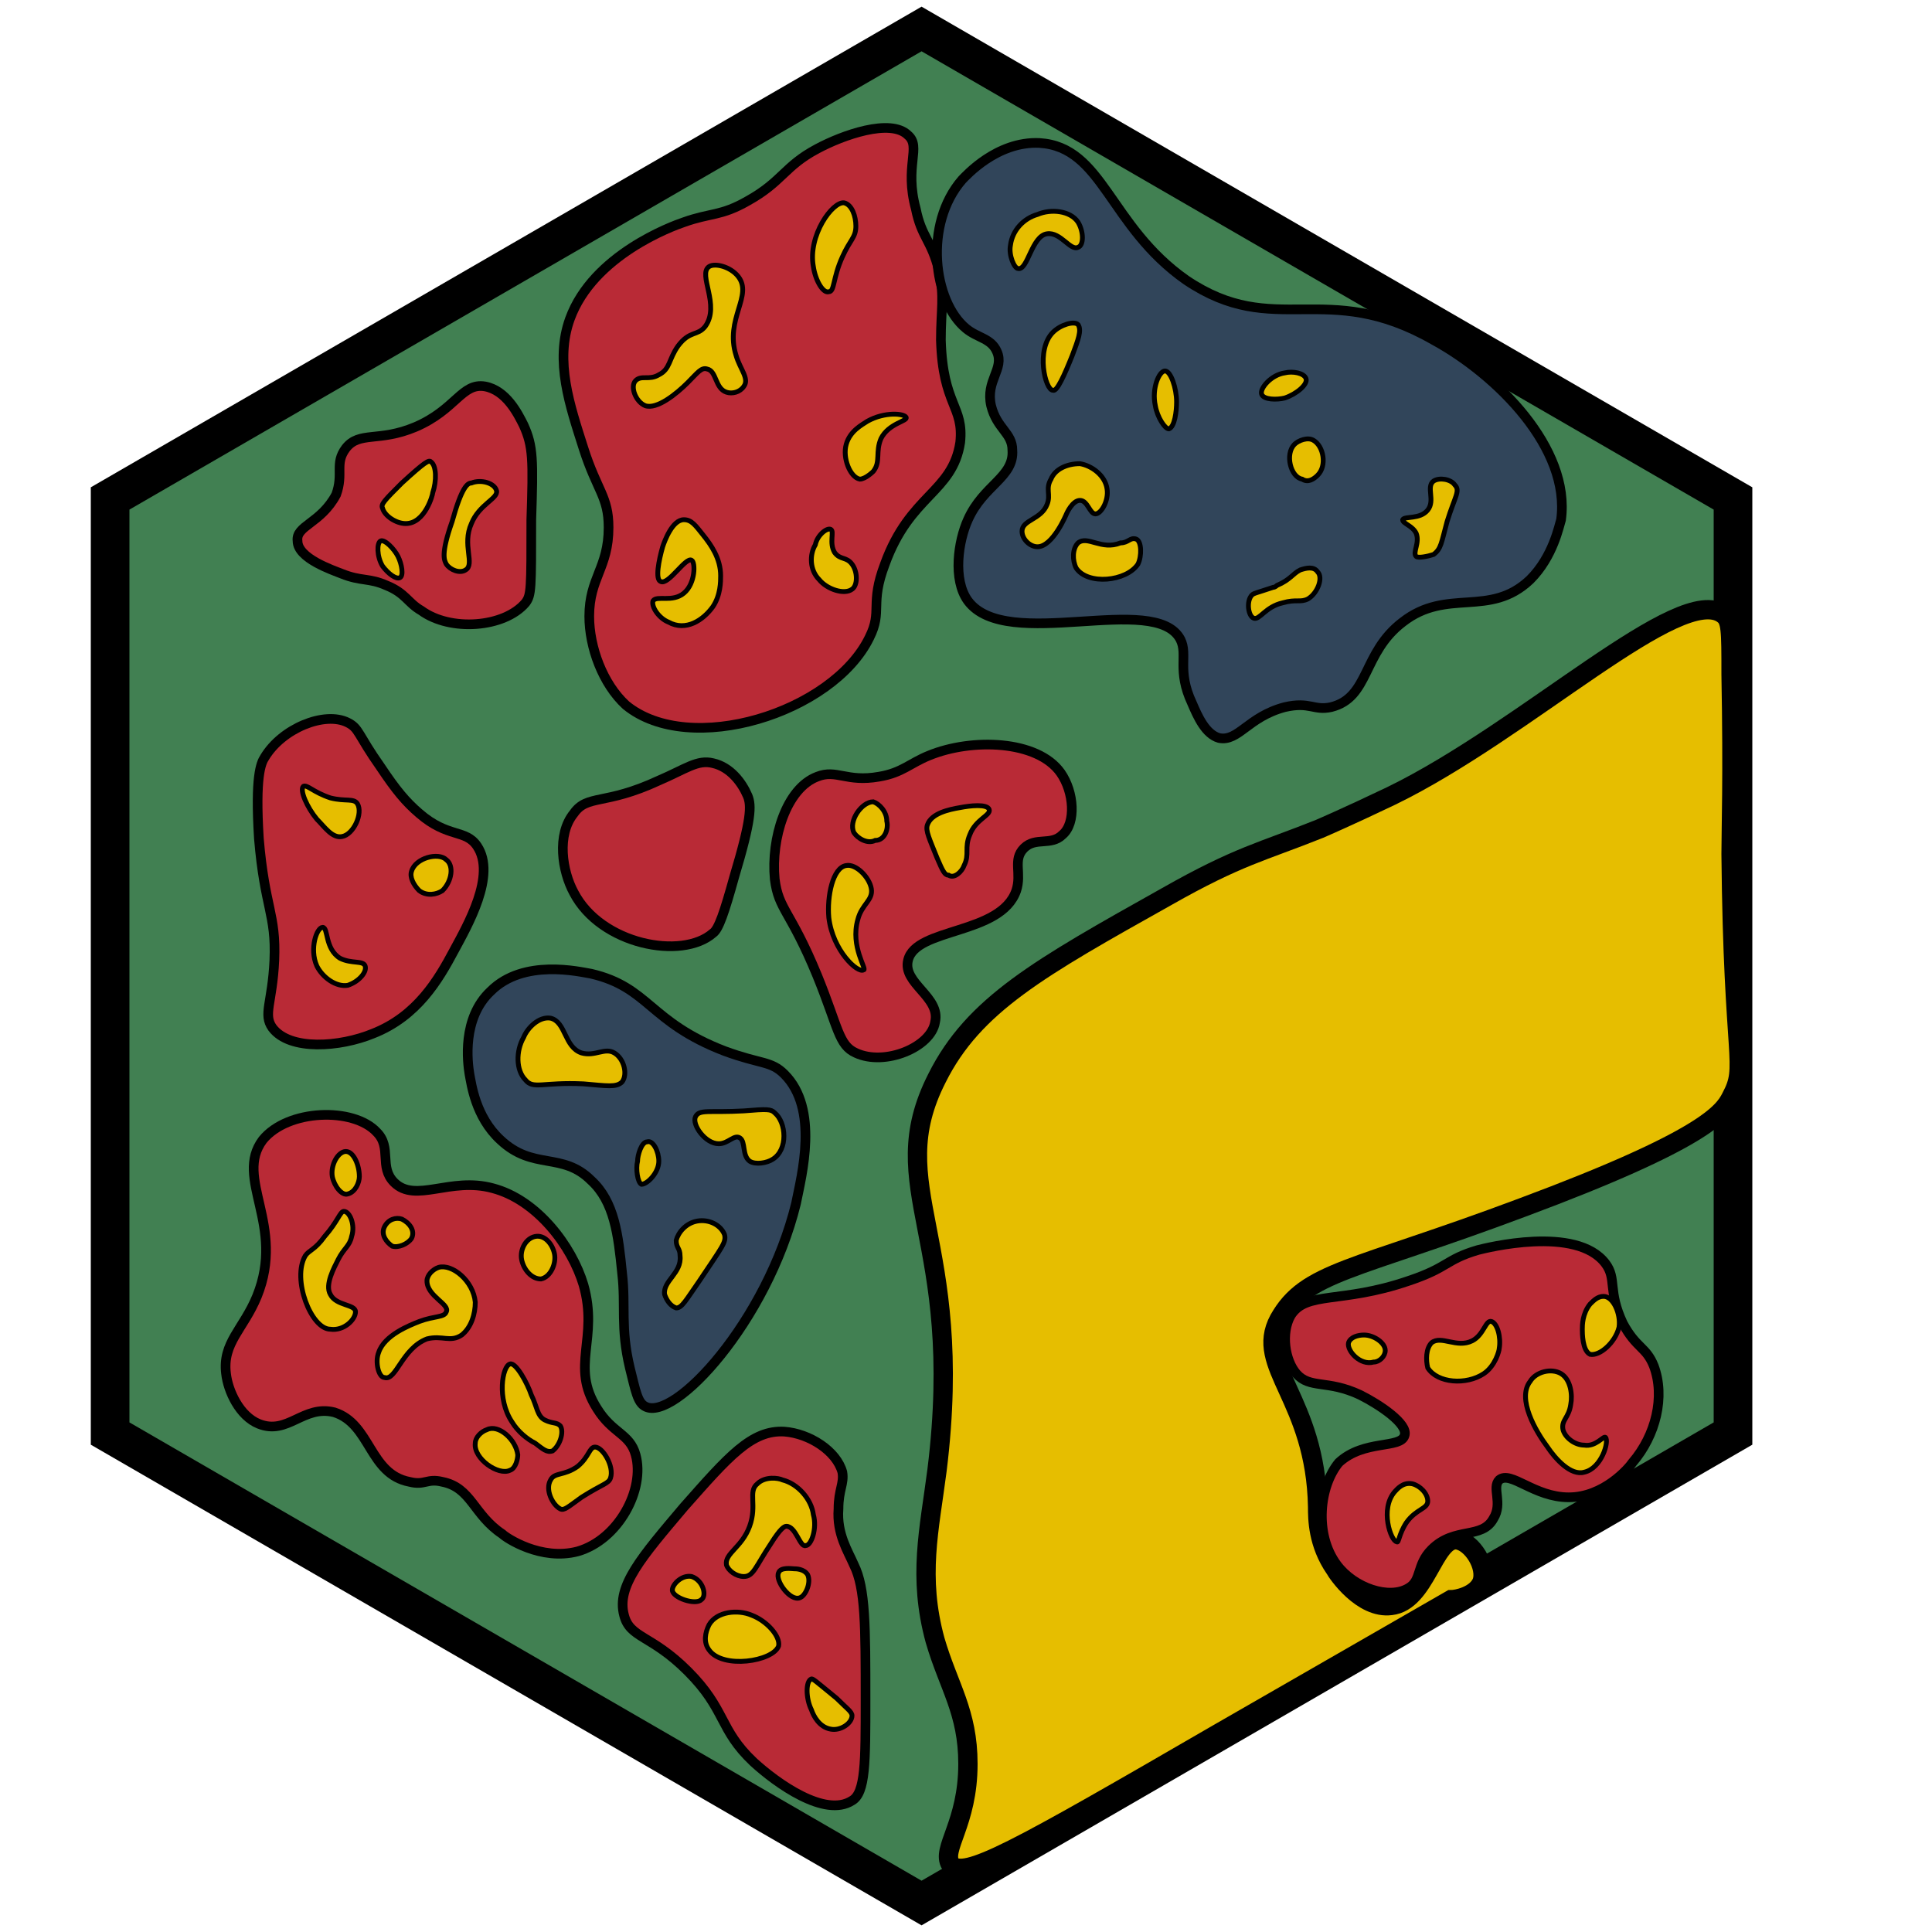 <?xml version="1.0" encoding="utf-8"?><!-- Generator: Adobe Illustrator 26.0.3, SVG Export Plug-In . SVG Version: 6.00 Build 0)  --><svg version="1.1" id="Ebene_2_00000008854137008483476280000003303031621812150931_"	 xmlns="http://www.w3.org/2000/svg" xmlns:xlink="http://www.w3.org/1999/xlink" x="0px" y="0px" viewBox="0 0 100 100"	 style="enable-background:new 0 0 100 100;" xml:space="preserve"><style type="text/css">	.st0{fill:#418052;stroke:#000000;stroke-width:2;stroke-miterlimit:10;}	.st1{fill:#e6be00;stroke:#000000;stroke-miterlimit:10;}	.st2{fill:#b92a36;stroke:#000000;stroke-width:0.5;stroke-miterlimit:10;}	.st3{fill:#31455a;stroke:#000000;stroke-width:0.5;stroke-miterlimit:10;}	.st4{fill:#b92a36;stroke:#000000;stroke-width:0.5;stroke-miterlimit:10;}	.st5{fill:#e6be00;stroke:#000000;stroke-width:0.25;stroke-miterlimit:10;}	.st6{fill:#e6be00;stroke:#000000;stroke-width:0.25;stroke-miterlimit:10;}	.st7{fill:#e6be00;stroke:#000000;stroke-width:0.25;stroke-miterlimit:10;}	.st8{fill:#e6be00;stroke:#000000;stroke-width:0.25;stroke-miterlimit:10;}	.st9{fill:#e6be00;stroke:#000000;stroke-width:0.25;stroke-miterlimit:10;}</style><polygon class="st0" points="89.7,25.8 47.7,1.5 5.7,25.8 5.7,74.2 47.7,98.5 89.7,74.2 "/><path class="st1" d="M50.1,91.3c0-2.7-1-4-1.7-6.4c-0.9-3.3-0.3-5.7,0.1-8.8c1.5-12.1-2.9-14.6,0-20.3c1.9-3.8,5.3-5.7,11.9-9.4	c3.7-2.1,4.9-2.3,7.9-3.5c0,0,1.4-0.6,3.7-1.7c7-3.4,15-11.1,17.2-9.4c0.4,0.3,0.4,0.8,0.4,3.1c0.1,5.4,0,8,0,9.3	c0.1,10.9,0.9,10.9,0,12.6c-0.4,0.8-1.4,2.2-10.8,5.7c-8.8,3.3-11.2,3.3-12.6,5.8c-1.3,2.4,1.9,4.1,2,9.7c0,0.6,0,1.9,0.9,3.2	c0.1,0.2,1.4,2.1,2.9,1.9c1.8-0.2,2.2-3.5,3.4-3.4c0.8,0.1,1.6,1.4,1.3,2.2c-0.3,0.7-1.3,0.9-1.6,0.9c0,0-4,2.3-12,6.9	c-10.7,6.2-13.2,7.6-13.9,6.8C48.7,95.7,50.1,94.4,50.1,91.3z"/><path class="st2" d="M69.2,81c0.9,1.2,2.7,1.8,3.7,1.2c0.7-0.4,0.4-1.2,1.2-2c1.2-1.2,2.6-0.5,3.2-1.6c0.5-0.8-0.1-1.6,0.3-2	c0.6-0.5,1.8,0.9,3.6,0.9c1.8,0,3.1-1.5,3.3-1.8c1.2-1.4,1.7-3.4,1.1-5c-0.4-1-0.9-0.9-1.6-2.2c-0.8-1.7-0.3-2.3-0.9-3.1	c-1.5-2-6.2-0.8-6.6-0.7c-1.7,0.5-1.5,0.9-3.6,1.6c-3.5,1.2-5.3,0.5-6.1,1.8c-0.5,0.9-0.3,2.3,0.3,3c0.7,0.8,1.6,0.3,3.3,1.1	c1,0.5,2.5,1.5,2.3,2.1c-0.2,0.7-2.1,0.2-3.4,1.4C68.3,76.9,68,79.4,69.2,81z"/><path class="st2" d="M39,91.2c-1.8-1.7-1.4-2.7-3.4-4.7c-1.9-1.9-3-1.7-3.3-2.9c-0.4-1.5,0.9-3,3.1-5.6c2.3-2.6,3.5-4,5.2-3.9	c1.3,0.1,2.7,1,3,2.1c0.1,0.6-0.2,0.9-0.2,1.9c-0.1,1.3,0.5,2.2,0.8,2.9c0.6,1.2,0.6,3.2,0.6,7c0,3.2,0,4.8-0.7,5.2	C42.7,94.1,40.2,92.3,39,91.2z"/><path class="st2" d="M22.9,76.7c-0.8-0.2-0.9,0.2-1.7,0c-2.1-0.4-2-3-3.9-3.6c-1.6-0.4-2.4,1.2-3.9,0.6c-1-0.4-1.6-1.7-1.7-2.6	c-0.2-1.6,0.9-2.3,1.6-4c1.5-3.7-1.2-6.1,0.3-8.1c1.3-1.6,4.7-1.7,5.9-0.4c0.8,0.8,0.1,1.8,0.9,2.6c1.1,1.1,2.9-0.3,5.1,0.3	c2.3,0.6,4.1,3,4.7,5c0.8,2.8-0.7,4.2,0.7,6.4c0.8,1.3,1.7,1.3,2,2.4c0.5,1.8-0.9,4.4-3,5c-1.9,0.5-3.7-0.7-3.9-0.9	C24.5,78.4,24.4,77,22.9,76.7z"/><path class="st3" d="M41.2,62.3c0.3-1.5,1.2-4.9-0.6-6.7c-0.7-0.7-1.2-0.5-3.1-1.2c-3.9-1.5-3.9-3.3-6.9-4c-0.6-0.1-3.5-0.8-5.2,0.9	c-1.5,1.4-1.2,3.7-1.1,4.3c0.1,0.5,0.3,2.2,1.6,3.4c1.7,1.6,3.2,0.6,4.7,2.1c1.2,1.1,1.4,2.8,1.6,4.8c0.2,1.7-0.1,2.8,0.4,4.9	c0.3,1.2,0.4,1.8,0.8,2C34.9,73.6,39.7,68.4,41.2,62.3z"/><path class="st4" d="M14.2,49.7c0.1-2.4-0.5-2.7-0.8-6.3c-0.2-3.2,0.1-3.9,0.3-4.2c0.9-1.5,3.1-2.4,4.3-1.8c0.6,0.3,0.5,0.6,1.7,2.3	c0.8,1.2,1.3,1.8,2,2.4c1.5,1.3,2.4,0.8,3,1.7c1,1.5-0.5,4.1-1.2,5.4c-0.8,1.5-1.9,3.4-4.2,4.3c-1.7,0.7-4.3,0.9-5.2-0.3	C13.6,52.5,14.1,51.9,14.2,49.7z"/><path class="st2" d="M36.9,48.3c0.3-0.2,0.6-1.1,1.1-2.9c0.9-3,0.9-3.7,0.7-4.2c-0.3-0.7-0.9-1.5-1.8-1.7c-0.8-0.2-1.4,0.3-2.8,0.9	c-2.8,1.3-3.7,0.7-4.4,1.7c-0.9,1.1-0.6,3,0,4.1C31.1,48.9,35.3,49.7,36.9,48.3z"/><path class="st4" d="M48.4,52.9c0.3-1.3-1.7-2-1.4-3.2c0.4-1.7,4.8-1.3,5.6-3.6c0.3-0.9-0.2-1.6,0.4-2.2c0.6-0.6,1.4-0.1,2-0.7	c0.7-0.6,0.6-2.2-0.1-3.2c-1.2-1.7-4.6-1.8-6.8-0.9c-1,0.4-1.4,0.9-2.6,1.1c-1.7,0.3-2.2-0.4-3.2,0c-1.6,0.6-2.4,3.2-2.2,5.3	c0.2,1.6,0.8,1.6,2.2,5c1.1,2.7,1.1,3.6,2,4C45.8,55.2,48.2,54.2,48.4,52.9z"/><path class="st2" d="M17.9,23.2c0.7-0.9,1.7-0.3,3.6-1.1c2.1-0.9,2.4-2.3,3.6-2.1c1.1,0.2,1.7,1.4,2,2c0.5,1.1,0.5,1.8,0.4,4.9	c0,3.6,0,3.9-0.3,4.3c-1.1,1.3-3.9,1.5-5.4,0.4c-0.7-0.4-0.8-0.9-1.8-1.3c-0.9-0.4-1.3-0.2-2.3-0.6c-0.5-0.2-2.3-0.8-2.3-1.7	c-0.1-0.8,1.2-0.9,2-2.4C17.8,24.5,17.3,24,17.9,23.2z"/><path class="st4" d="M45,33c0.7-1.4,0-1.7,0.8-3.8c1.3-3.6,3.5-3.7,3.9-6.3c0.2-1.9-0.9-1.9-1-5.3c0-1.6,0.2-2.2-0.1-3.6	c-0.4-1.6-0.9-1.7-1.2-3.2C46.8,8.6,47.7,7.6,47,7c-0.9-0.9-3.4,0-4.7,0.7c-1.7,0.9-1.8,1.7-3.6,2.7c-1.4,0.8-1.9,0.6-3.3,1.1	c-0.6,0.2-4.7,1.7-5.9,5c-0.8,2.2,0,4.5,0.7,6.7c0.7,2.2,1.3,2.5,1.3,4.1c0,2.1-1,2.6-1,4.6c0,1.6,0.7,3.5,1.9,4.6	C35.7,39.2,43.1,36.9,45,33z"/><path class="st3" d="M61.1,33.1c0.4,0.8-0.2,1.6,0.6,3.3c0.3,0.7,0.7,1.6,1.4,1.8c1,0.2,1.5-1.1,3.4-1.6c1.3-0.3,1.5,0.2,2.4,0	c2-0.5,1.6-2.8,3.7-4.4c2.3-1.8,4.5-0.2,6.6-2.2c1.2-1.2,1.5-2.8,1.6-3.1c0.5-3.7-3.3-7.5-6.6-9.3c-5.6-3.2-8.2,0-12.8-3.1	c-4-2.8-4.3-6.9-7.6-7.1c-2.2-0.1-3.8,1.7-4,1.9c-2,2.3-1.5,6.3,0.2,7.7c0.6,0.5,1.3,0.5,1.6,1.2c0.4,0.9-0.6,1.5-0.3,2.8	c0.3,1.2,1.1,1.4,1.1,2.3c0.1,1.4-1.5,1.8-2.3,3.6c-0.5,1.1-0.8,3.1,0,4.2C52.1,33.8,59.8,30.6,61.1,33.1z"/><path class="st5" d="M15.8,65c0.2-0.3,0.5-0.3,1-1c0.7-0.8,0.8-1.3,1-1.3c0.3,0,0.6,0.7,0.4,1.3c-0.1,0.5-0.4,0.6-0.7,1.2	c-0.2,0.4-0.7,1.3-0.4,1.8c0.3,0.6,1.3,0.5,1.3,0.9c0,0.4-0.6,1-1.3,0.9C16.1,68.8,15.1,66.2,15.8,65z"/><path class="st5" d="M22.1,69.3c0.8-0.2,1.2,0.2,1.8-0.2c0.5-0.4,0.7-1.1,0.7-1.7c-0.1-1.1-1.2-2-1.9-1.8c-0.3,0.1-0.6,0.4-0.6,0.7	c0,0.8,1.2,1.2,1,1.6c-0.1,0.3-0.6,0.2-1.4,0.5c-0.5,0.2-1.8,0.7-2.1,1.6c-0.2,0.5,0,1.3,0.3,1.3C20.5,71.5,20.8,69.8,22.1,69.3z"/><path class="st5" d="M26.8,75.3c0,0.2-0.1,0.7-0.4,0.8c-0.6,0.3-1.9-0.6-1.8-1.4c0-0.3,0.3-0.6,0.6-0.7	C25.8,73.7,26.7,74.5,26.8,75.3z"/><path class="st5" d="M29,73.8c-0.2-0.2-0.4-0.1-0.8-0.3c-0.4-0.2-0.4-0.7-0.7-1.3c-0.2-0.6-0.8-1.7-1.1-1.6c-0.4,0.1-0.7,1.8,0.1,3	c0.3,0.5,0.8,0.9,1.2,1.1c0.4,0.3,0.6,0.5,0.9,0.4C29,74.8,29.2,74.1,29,73.8z"/><path class="st5" d="M29,78.1c0.2,0.1,0.4-0.1,1.1-0.6c1.1-0.7,1.4-0.7,1.5-1c0.2-0.6-0.4-1.6-0.8-1.6c-0.3,0-0.3,0.5-0.9,1	c-0.7,0.5-1.2,0.3-1.4,0.7C28.2,77.1,28.6,77.9,29,78.1z"/><path class="st5" d="M18.6,60.9c0-0.6-0.3-1.3-0.7-1.3s-0.8,0.7-0.7,1.3c0.1,0.5,0.5,1,0.8,0.9C18.4,61.7,18.6,61.2,18.6,60.9z"/><path class="st5" d="M21.3,64.1c0.2-0.4-0.1-0.8-0.5-1c-0.3-0.1-0.7,0-0.9,0.4c-0.2,0.4,0.1,0.8,0.4,1	C20.6,64.6,21.1,64.4,21.3,64.1z"/><path class="st5" d="M28.7,64.9c-0.1-0.5-0.5-1-1-0.9c-0.5,0.1-0.8,0.7-0.7,1.2c0.1,0.5,0.5,1,1,1C28.5,66.1,28.8,65.4,28.7,64.9z"	/><path class="st6" d="M36.2,66.3c1.2-1.8,1.4-2,1.3-2.4c-0.2-0.5-0.8-0.8-1.4-0.7c-0.6,0.1-1,0.6-1.1,1c0,0.4,0.2,0.4,0.2,0.8	c0.1,0.9-0.9,1.3-0.8,2c0.1,0.3,0.3,0.6,0.6,0.7C35.3,67.7,35.5,67.3,36.2,66.3z"/><path class="st6" d="M34.1,60.1c0-0.5-0.3-1.1-0.6-1c-0.3,0-0.5,0.7-0.5,1c-0.1,0.4,0,1.1,0.2,1.2C33.5,61.3,34.1,60.7,34.1,60.1z"	/><path class="st6" d="M32.2,56c0.3-0.4,0.1-1.2-0.4-1.5c-0.5-0.3-1,0.2-1.7,0c-0.9-0.3-0.8-1.6-1.6-1.8c-0.6-0.1-1.2,0.5-1.4,1	c-0.4,0.7-0.4,1.7,0.1,2.2c0.4,0.5,0.9,0.1,3,0.2C31.4,56.2,31.9,56.3,32.2,56z"/><path class="st6" d="M38.5,57.5c1.2-0.1,1.4-0.1,1.6,0.1c0.6,0.5,0.7,1.9-0.1,2.4c-0.3,0.2-0.9,0.3-1.2,0.1c-0.4-0.3-0.2-1-0.5-1.2	c-0.3-0.2-0.6,0.3-1.1,0.3c-0.7,0-1.4-1-1.2-1.4C36.2,57.4,36.7,57.6,38.5,57.5z"/><path class="st7" d="M18.9,50c-0.1-0.3-0.7-0.1-1.3-0.4c-0.8-0.5-0.6-1.6-0.9-1.6s-0.7,1.1-0.3,2c0.3,0.6,1,1.1,1.6,1	C18.6,50.8,19,50.3,18.9,50z"/><path class="st7" d="M23.1,44.5c-0.4-0.4-1.6-0.1-1.8,0.6c-0.1,0.3,0.1,0.7,0.4,1c0.4,0.3,0.9,0.2,1.2,0	C23.4,45.6,23.5,44.8,23.1,44.5z"/><path class="st7" d="M18.5,41.6c-0.2-0.3-0.6-0.1-1.4-0.3c-0.9-0.3-1.2-0.7-1.4-0.6c-0.2,0.2,0.2,1.1,0.7,1.7c0.4,0.4,0.8,1,1.3,0.9	C18.3,43.2,18.8,42.1,18.5,41.6z"/><path class="st8" d="M20.7,29.9c0.2-0.1,0.1-0.7-0.1-1.1c-0.2-0.4-0.7-0.9-0.9-0.8c-0.2,0.1-0.2,0.8,0.1,1.3	C20.1,29.7,20.5,30,20.7,29.9z"/><path class="st8" d="M22.4,25.5c0.2-0.6,0.2-1.4-0.1-1.6c-0.1-0.1-0.3,0-1.5,1.1c-0.9,0.9-1.1,1.1-1,1.3c0.1,0.4,0.7,0.8,1.2,0.8	C22,27.1,22.4,25.6,22.4,25.5z"/><path class="st8" d="M24.4,25c0.5-0.2,1.2,0,1.3,0.4c0.1,0.4-0.9,0.7-1.3,1.7c-0.5,1.1,0.2,2.1-0.3,2.4c-0.3,0.2-0.8,0-1-0.3	c-0.1-0.2-0.3-0.5,0.3-2.2C23.9,25.2,24.2,25,24.4,25z"/><path class="st5" d="M36.9,31.4c0.4-0.6,0.4-1.3,0.4-1.6c0-0.9-0.5-1.6-0.9-2.1c-0.4-0.5-0.6-0.8-1-0.8c-0.6,0-1,1.1-1.1,1.4	c-0.2,0.7-0.4,1.7-0.1,1.8c0.4,0.2,1.3-1.3,1.6-1.1c0.2,0.1,0.2,1.2-0.4,1.7c-0.6,0.5-1.4,0.1-1.6,0.4c-0.1,0.3,0.3,0.9,0.8,1.1	C35.5,32.7,36.4,32.1,36.9,31.4z"/><path class="st5" d="M43,27.4c0.2,0.1-0.1,0.7,0.2,1.2c0.3,0.4,0.6,0.2,0.9,0.6c0.3,0.4,0.3,1.1,0,1.3c-0.4,0.3-1.3,0-1.7-0.5	c-0.5-0.5-0.5-1.3-0.2-1.8C42.3,27.7,42.8,27.3,43,27.4z"/><path class="st5" d="M34.1,19.4c0.6-0.3,0.5-0.8,1-1.5c0.6-0.8,1-0.5,1.4-1c0.8-1.1-0.4-2.7,0.2-3.1c0.3-0.2,1.1,0,1.5,0.5	c0.8,1-0.7,2.2-0.1,4.1c0.2,0.7,0.7,1.2,0.4,1.6c-0.2,0.3-0.6,0.4-0.9,0.3c-0.6-0.2-0.5-1.1-1-1.2c-0.3-0.1-0.5,0.2-1,0.7	c-0.6,0.6-1.6,1.4-2.2,1.2c-0.5-0.2-0.8-1-0.5-1.3C33.2,19.4,33.6,19.7,34.1,19.4z"/><path class="st5" d="M45.2,24.4c0.4-0.5,0.1-1,0.4-1.7c0.4-0.8,1.4-0.9,1.3-1.1c-0.1-0.2-1.1-0.3-2,0.2c-0.3,0.2-0.9,0.5-1.1,1.2	c-0.2,0.7,0.2,1.7,0.7,1.8C44.8,24.8,45.2,24.4,45.2,24.4z"/><path class="st5" d="M43.6,13.3c0.4-0.9,0.7-1,0.7-1.6c0-0.5-0.2-1.1-0.6-1.2c-0.6-0.1-1.9,1.7-1.6,3.3c0.1,0.7,0.5,1.4,0.8,1.3	C43.2,15.1,43.1,14.4,43.6,13.3z"/><path class="st6" d="M54.2,12.1c0.7-0.1,1.2,0.9,1.6,0.7c0.3-0.1,0.3-0.8,0-1.3c-0.4-0.6-1.4-0.7-2.1-0.4c-0.7,0.2-1.3,0.8-1.4,1.6	c-0.1,0.5,0.2,1.2,0.4,1.2C53.2,14,53.4,12.2,54.2,12.1z"/><path class="st6" d="M55.5,18.4c0.3-0.8,0.5-1.3,0.3-1.6c-0.2-0.2-0.9,0-1.3,0.4c-0.9,0.9-0.4,3,0,3C54.7,20.3,55.1,19.4,55.5,18.4z	"/><path class="st6" d="M57.3,25.3c0.1,0.6-0.3,1.3-0.6,1.3s-0.4-0.7-0.8-0.7c-0.4,0-0.7,0.7-0.7,0.7l0,0c0,0-0.7,1.7-1.5,1.7	c-0.4,0-0.8-0.4-0.8-0.8c0-0.6,1-0.6,1.3-1.4c0.2-0.5-0.1-0.8,0.2-1.3c0.2-0.5,0.8-0.8,1.5-0.8C56.5,24.1,57.2,24.6,57.3,25.3z"/><path class="st6" d="M58.8,27.9c0.3,0.1,0.3,0.9,0.1,1.3c-0.6,0.9-2.6,1.1-3.2,0.2c-0.2-0.4-0.2-1,0.1-1.3c0.5-0.4,1.2,0.4,2.2,0	C58.4,28.1,58.5,27.8,58.8,27.9z"/><path class="st6" d="M60.9,20.8c0-0.7-0.3-1.6-0.6-1.6s-0.7,0.9-0.5,1.8c0.1,0.6,0.5,1.2,0.7,1.2C60.8,22.1,60.9,21.3,60.9,20.8z"/><path class="st6" d="M67.6,19.6c-0.1-0.3-0.7-0.4-1.1-0.3c-0.7,0.1-1.3,0.8-1.2,1.1c0.1,0.3,0.8,0.3,1.2,0.2	C67.1,20.4,67.7,19.9,67.6,19.6z"/><path class="st6" d="M68.2,24.6c0.5-0.5,0.3-1.5-0.2-1.8c-0.3-0.2-0.8,0-1,0.2c-0.5,0.5-0.2,1.7,0.4,1.8C67.7,25,68,24.8,68.2,24.6z	"/><path class="st6" d="M68.2,29.6c0.3,0.3,0,1.1-0.5,1.4c-0.4,0.2-0.6,0-1.3,0.2c-0.9,0.2-1.2,0.9-1.5,0.8c-0.3-0.1-0.4-0.9-0.1-1.2	c0.1-0.1,0.2-0.1,1.1-0.4c0.1,0,0.2-0.1,0.2-0.1c0.7-0.3,0.8-0.6,1.2-0.8C67.6,29.4,68,29.3,68.2,29.6z"/><path class="st6" d="M74.2,28.7c0.4-0.3,0.4-0.6,0.7-1.7c0.4-1.3,0.7-1.6,0.4-1.9c-0.2-0.3-0.8-0.4-1.1-0.2c-0.4,0.3,0.1,1-0.3,1.5	c-0.4,0.5-1.2,0.3-1.3,0.5c0,0.2,0.5,0.3,0.7,0.7c0.2,0.5-0.2,1,0,1.2C73.4,28.9,73.9,28.8,74.2,28.7z"/><path class="st5" d="M44.4,47.6c0.2-0.8,0.8-1,0.7-1.6c-0.1-0.6-0.8-1.3-1.3-1.2c-0.7,0.1-1,1.6-0.9,2.7c0.2,1.7,1.5,2.9,1.8,2.7	C44.9,50.2,44,49,44.4,47.6z"/><path class="st5" d="M45.9,42.5c0-0.5-0.4-0.9-0.7-1c-0.6,0-1.3,1-1,1.6c0.2,0.3,0.7,0.6,1.1,0.4C45.8,43.5,46,42.9,45.9,42.5z"/><path class="st5" d="M49.9,44.8c0.3-0.6,0-0.9,0.3-1.6c0.3-0.8,1.1-1,1-1.3c-0.1-0.3-1-0.2-1.5-0.1c-0.6,0.1-1.5,0.3-1.7,0.9	c-0.1,0.3,0.1,0.7,0.5,1.7c0.3,0.7,0.4,0.9,0.6,0.9C49.4,45.5,49.8,45.1,49.9,44.8z"/><path class="st8" d="M44.1,88.8c0-0.2-0.3-0.4-0.8-0.9c-1.1-0.9-1.2-1-1.3-1c-0.3,0.1-0.3,1,0,1.6c0.1,0.3,0.4,0.9,1,1	C43.5,89.6,44.1,89.2,44.1,88.8z"/><path class="st8" d="M38.9,83.6c-0.7-0.3-1.8-0.2-2.2,0.5c-0.2,0.4-0.3,0.9,0,1.3c0.7,1,3.3,0.6,3.6-0.2	C40.4,84.7,39.7,83.9,38.9,83.6z"/><path class="st9" d="M35.8,81.6c-0.5-0.1-1,0.4-1,0.7c0,0.4,1.2,0.8,1.5,0.5C36.6,82.6,36.4,81.8,35.8,81.6z"/><path class="st8" d="M39.9,79.9c0.5-0.8,0.7-0.9,0.8-0.9c0.5,0,0.7,1.1,1,1c0.3,0,0.6-0.9,0.4-1.6c-0.1-0.8-0.8-1.6-1.6-1.8	c-0.2-0.1-0.9-0.2-1.3,0.2c-0.5,0.4,0,1.1-0.4,2.2c-0.4,1.1-1.3,1.4-1.2,2c0.1,0.3,0.5,0.6,0.9,0.6C39,81.6,39.1,81.1,39.9,79.9z"/><path class="st8" d="M41.8,81.5c-0.2-0.3-0.6-0.3-0.7-0.3c-0.1,0-0.7-0.1-0.8,0.2c-0.2,0.4,0.6,1.5,1.1,1.3	C41.7,82.6,42,81.9,41.8,81.5z"/><path class="st5" d="M72.8,78.8c0.5-0.7,1.1-0.7,1.1-1.1c0-0.4-0.4-0.8-0.8-0.9c-0.5-0.1-0.8,0.3-0.9,0.4c-0.8,0.9-0.2,2.6,0.1,2.6	C72.4,79.9,72.4,79.4,72.8,78.8z"/><path class="st5" d="M71.7,69.9c0-0.4-0.6-0.8-1.1-0.8c-0.3,0-0.7,0.1-0.8,0.4c-0.1,0.4,0.6,1.2,1.3,1	C71.4,70.5,71.7,70.2,71.7,69.9z"/><path class="st5" d="M76.8,71.1c0.6-0.4,0.8-1.2,0.8-1.3c0.1-0.6-0.1-1.3-0.4-1.4c-0.3-0.1-0.4,0.7-1,1c-0.8,0.4-1.6-0.3-2.1,0.1	c-0.3,0.3-0.3,0.9-0.2,1.3C74.4,71.6,75.9,71.7,76.8,71.1z"/><path class="st5" d="M80.1,74.9c0.4,0.6,1.2,1.5,1.9,1.3c0.9-0.2,1.3-1.6,1.1-1.8c-0.1-0.1-0.5,0.5-1.1,0.4c-0.5,0-1-0.4-1.1-0.8	c-0.1-0.5,0.3-0.6,0.4-1.3c0.1-0.5,0-1.3-0.5-1.6c-0.5-0.3-1.3-0.1-1.6,0.4C78.5,72.4,79.5,74.1,80.1,74.9z"/><path class="st5" d="M83.8,68.7c0.1-0.7-0.3-1.6-0.8-1.6c-0.3,0-0.5,0.2-0.7,0.4c-0.4,0.5-0.4,1.1-0.4,1.3c0,0.2,0,1.1,0.4,1.3	C82.8,70.2,83.6,69.5,83.8,68.7z"/></svg>